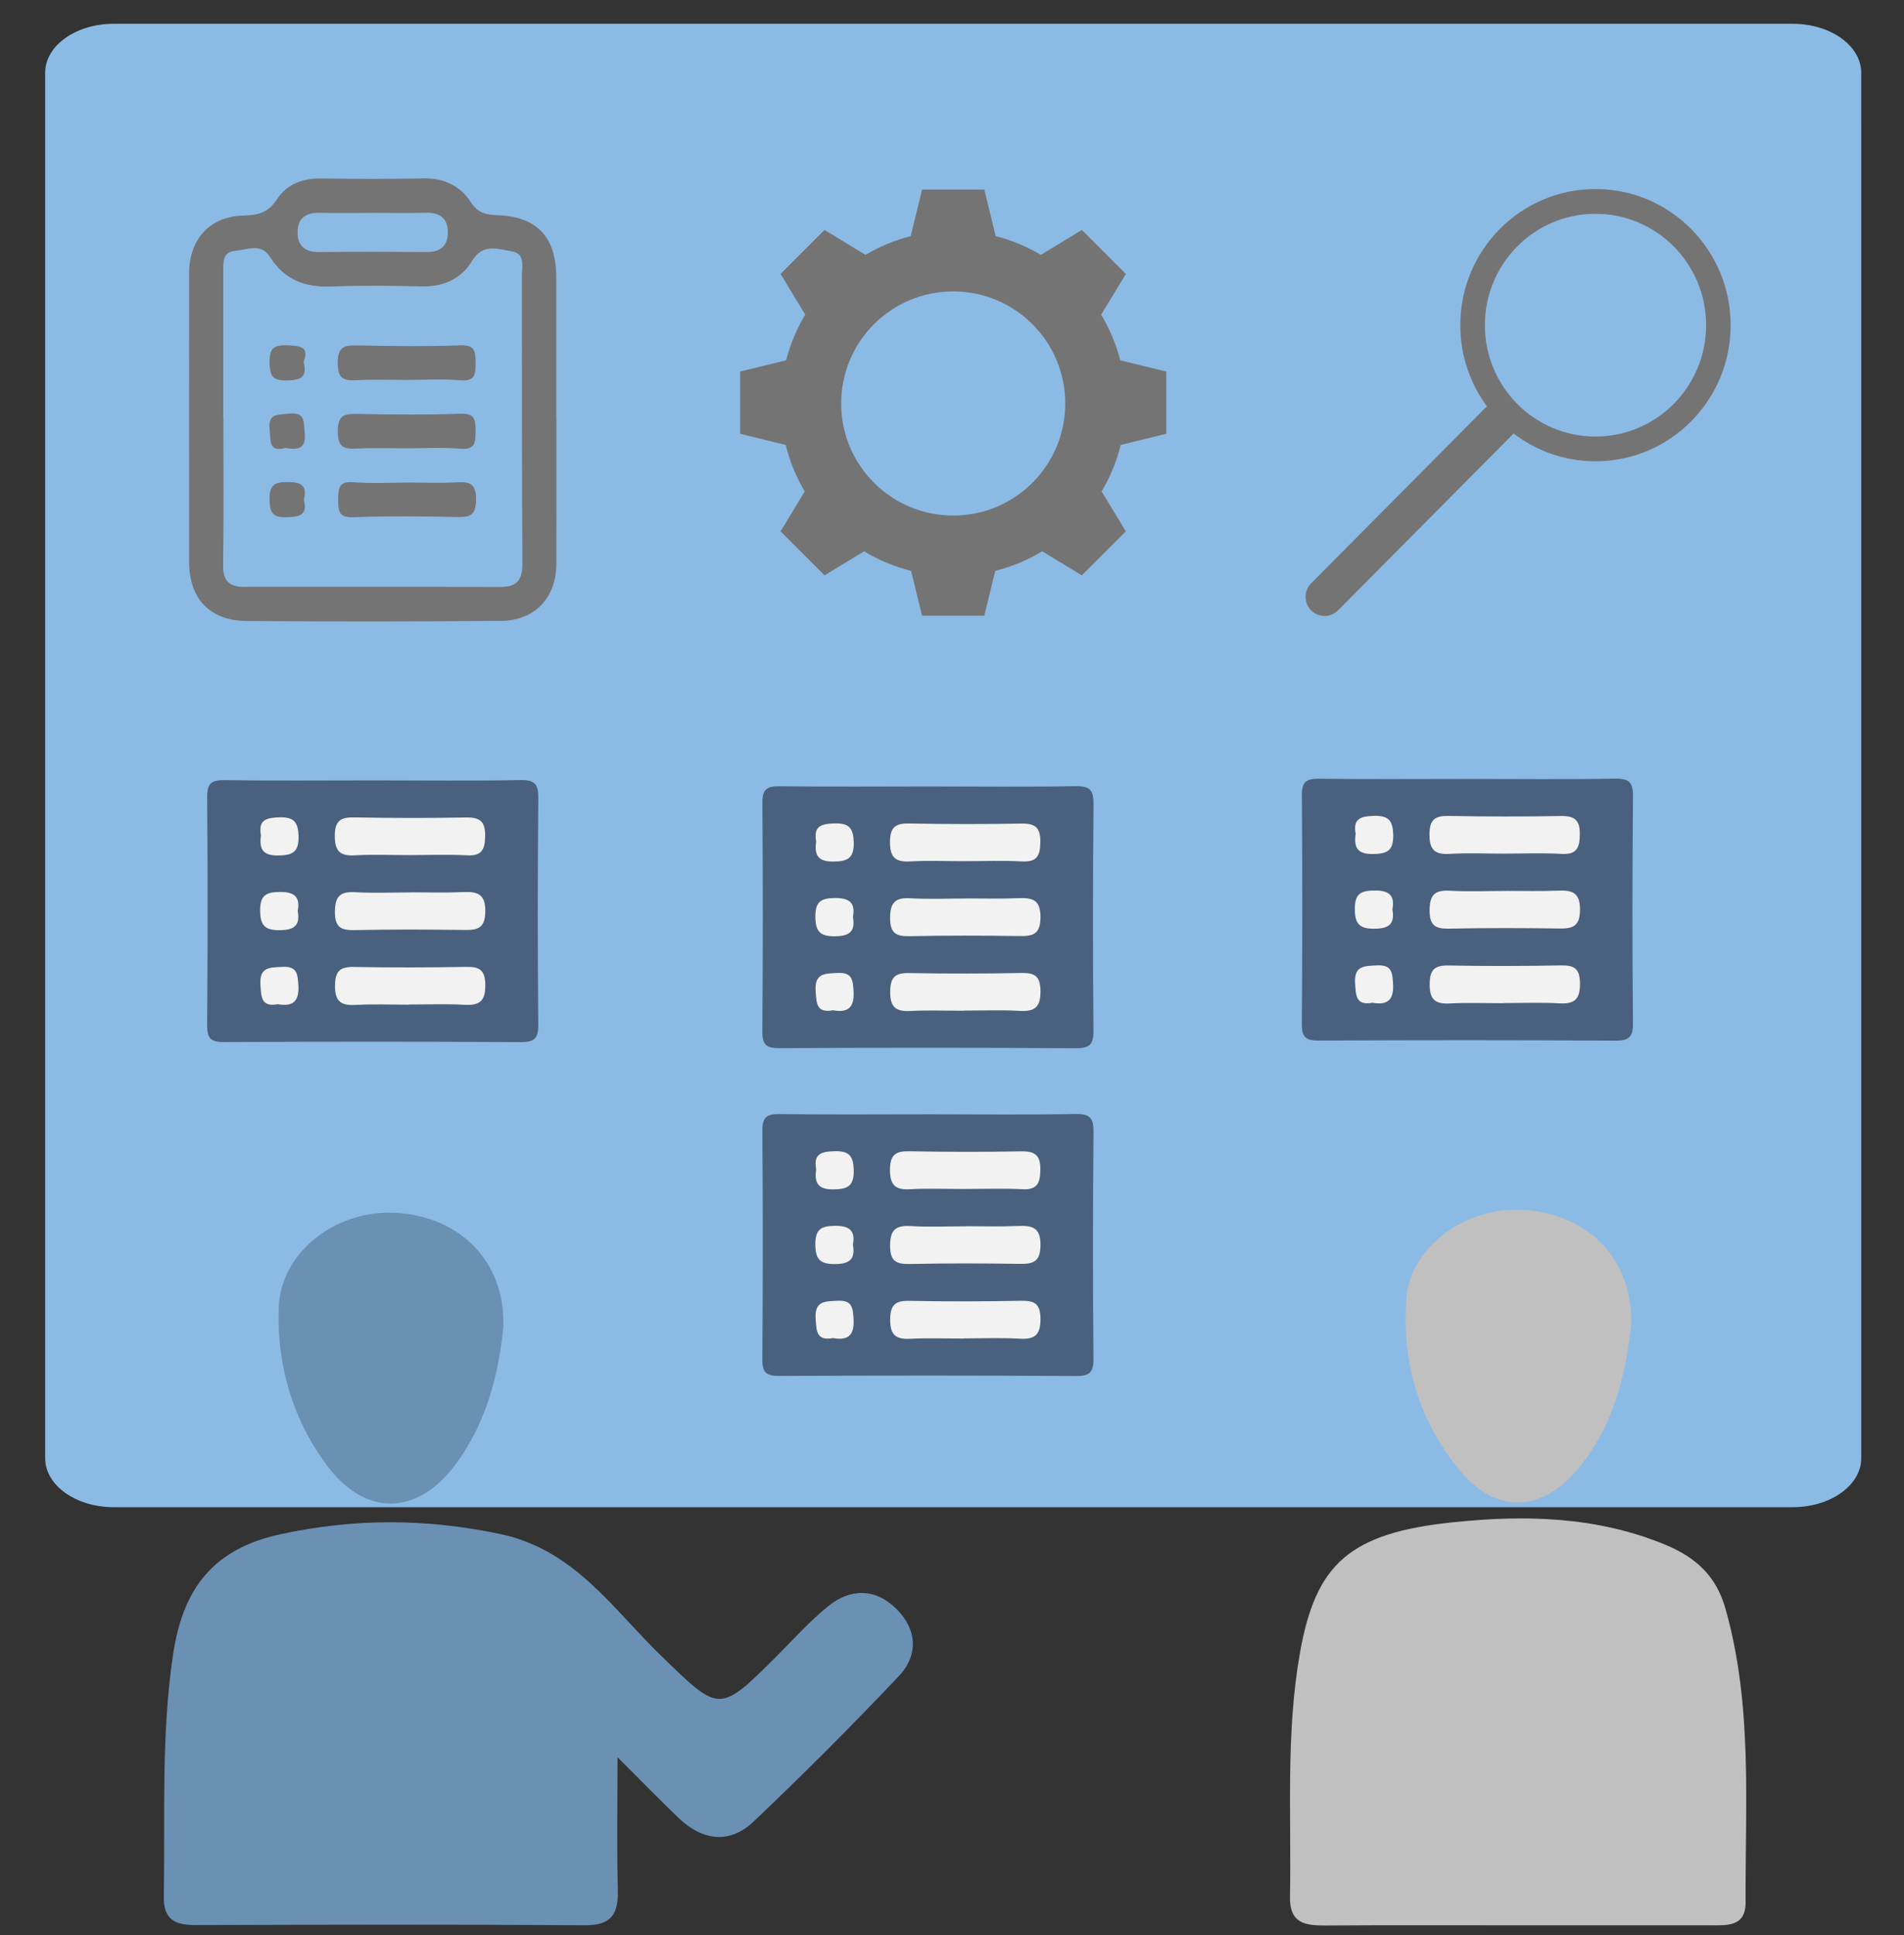 <?xml version="1.0" encoding="utf-8"?>
<!-- Generator: Adobe Illustrator 16.0.0, SVG Export Plug-In . SVG Version: 6.00 Build 0)  -->
<!DOCTYPE svg PUBLIC "-//W3C//DTD SVG 1.1//EN" "http://www.w3.org/Graphics/SVG/1.1/DTD/svg11.dtd">
<svg version="1.1" id="Layer_1" xmlns="http://www.w3.org/2000/svg" xmlns:xlink="http://www.w3.org/1999/xlink" x="0px" y="0px"
	 width="196.833px" height="200px" viewBox="0 0 196.833 200" enable-background="new 0 0 196.833 200" xml:space="preserve">
<rect x="0" y="0" width="196.833" height="200" fill="#333333" stroke="none"/>
<path fill="#8BBBE5" d="M192.41,12.965V7.516c0-2.791-3.175-5.058-7.082-5.058H11.751c-3.913,0-7.083,2.267-7.083,5.058v5.449v2.141
	v135.603c0,2.795,3.171,5.06,7.084,5.06h173.575c3.907,0,7.086-2.265,7.086-5.06V12.965H192.41z"/>
<path fill="#757474" d="M115.813,37.237c-0.432-1.682-1.105-3.266-1.975-4.717l2.551-4.207l-1.085-1.087l-2.375-2.376l-1.088-1.085
	l-4.236,2.57c-1.438-0.851-3.009-1.507-4.669-1.928l-1.179-4.819h-6.434l-1.179,4.819c-1.664,0.421-3.23,1.077-4.669,1.928
	l-4.237-2.57l-1.085,1.085l-2.376,2.376l-1.085,1.087l2.553,4.207c-0.873,1.451-1.544,3.035-1.977,4.717l-4.754,1.162v6.433
	l4.708,1.152c0.424,1.713,1.094,3.33,1.972,4.808l-2.503,4.125l1.087,1.086l2.375,2.375l1.086,1.086l4.094-2.485
	c1.489,0.898,3.123,1.586,4.854,2.021l1.134,4.64h6.435l1.133-4.64c1.736-0.435,3.365-1.124,4.856-2.021l4.093,2.485l1.089-1.086
	l2.376-2.375l1.086-1.086l-2.504-4.125c0.88-1.478,1.549-3.095,1.971-4.808l4.709-1.152v-6.433L115.813,37.237z M98.54,53.283
	c-6.397,0-11.582-5.186-11.582-11.583c0-6.398,5.185-11.584,11.582-11.584c6.399,0,11.584,5.186,11.584,11.584
	C110.124,48.098,104.939,53.283,98.54,53.283z"/>
<path fill="#757474" d="M164.94,19.536c-7.717,0-13.978,6.3-13.978,14.069c0,3.144,1.022,6.046,2.757,8.391
	c-0.015,0.008-0.03,0.026-0.049,0.041l-18.128,18.25c-0.382,0.386-0.574,0.895-0.574,1.398c0,0.508,0.192,1.012,0.574,1.398
	c0.77,0.773,2.014,0.773,2.779,0l18.129-18.252c0.006-0.008,0.018-0.015,0.025-0.03c2.348,1.807,5.285,2.874,8.464,2.874
	c7.717,0,13.973-6.296,13.973-14.068C178.913,25.835,172.657,19.536,164.94,19.536z M164.94,45.117
	c-6.319,0-11.435-5.153-11.435-11.512c0-6.358,5.115-11.507,11.435-11.507c6.314,0,11.435,5.149,11.435,11.507
	C176.375,39.963,171.255,45.117,164.94,45.117z"/>
<g>
	<path fill="#6A90B4" d="M63.84,181.614c0,5.116-0.081,9.395,0.032,13.665c0.07,2.466-0.599,3.715-3.376,3.697
		c-13.438-0.092-26.875-0.061-40.313-0.019c-2.077,0.003-3.29-0.577-3.249-2.92c0.144-8.37-0.292-16.74,0.964-25.085
		c1.012-6.724,4.09-10.883,11.128-12.397c7.641-1.648,15.004-1.626,22.646-0.023c7.695,1.615,11.623,7.688,16.611,12.529
		c6.137,5.959,6.034,6.063,12.047,0.064c1.734-1.733,3.385-3.583,5.285-5.125c2.313-1.872,4.883-1.858,7.039,0.265
		c2.176,2.143,2.316,4.81,0.245,6.988c-4.87,5.133-9.875,10.15-15.007,15.019c-2.484,2.357-5.286,1.954-7.731-0.375
		C68.221,186.043,66.354,184.117,63.84,181.614z"/>
	<path fill="#6A90B4" d="M52.03,137.161c-0.476,4.842-1.736,9.875-4.926,14.173c-3.965,5.345-9.331,5.433-13.285,0.143
		c-3.573-4.78-5.192-10.348-5.012-16.27c0.175-5.771,5.887-10.218,12.139-9.861C47.643,125.725,52.278,130.495,52.03,137.161z"/>
</g>
<g>
	<path fill="#757474" d="M57.505,43.256c0-4.856,0.007-9.714,0-14.576c0-4.172-1.97-6.3-6.093-6.44
		c-1.17-0.041-2.014-0.223-2.729-1.333c-1.096-1.695-2.766-2.51-4.878-2.469c-3.531,0.066-7.066,0.059-10.598,0.004
		c-1.924-0.03-3.59,0.618-4.582,2.165c-0.903,1.399-1.966,1.625-3.466,1.67c-3.502,0.103-5.612,2.461-5.612,5.996
		c0,9.934-0.004,19.876,0.004,29.812c0.001,3.79,2.139,6.07,5.963,6.1c8.756,0.059,17.518,0.059,26.279-0.015
		c3.51-0.022,5.719-2.414,5.719-5.893c0.015-5.005,0.007-10.009,0.007-15.021C57.512,43.256,57.512,43.256,57.505,43.256z
		 M33.096,21.992c1.829,0.048,3.665,0.011,5.497,0.008c1.833,0,3.669,0.026,5.497-0.011c1.462-0.03,2.236,0.666,2.207,2.087
		c-0.022,1.3-0.741,1.973-2.107,1.966c-3.738-0.027-7.477-0.03-11.216,0.003c-1.462,0.015-2.235-0.663-2.209-2.083
		C30.782,22.496,31.689,21.955,33.096,21.992z M51.708,60.661c-8.828-0.022-17.656-0.022-26.482-0.007
		c-1.581,0.007-2.185-0.667-2.159-2.288c0.076-5.071,0.028-10.15,0.028-15.221c-0.003,0-0.008,0-0.011,0
		c0-5.004,0.003-10.01,0-15.008c0-0.97-0.114-2.099,1.21-2.206c1.224-0.097,2.673-0.866,3.609,0.618
		c1.5,2.373,3.646,3.179,6.377,3.068c3.088-0.126,6.183-0.088,9.269-0.011c2.266,0.055,4.116-0.751,5.25-2.636
		c1.106-1.844,2.639-1.233,4.068-1.007c1.451,0.226,1.084,1.543,1.088,2.513c0.019,9.93-0.018,19.865,0.049,29.792
		C54.015,59.995,53.381,60.668,51.708,60.661z"/>
	<path fill="#757474" d="M42.062,39.266c-1.688,0-3.383-0.066-5.071,0.022c-1.348,0.074-2.087-0.037-2.081-1.784
		c0.008-1.74,0.737-1.829,2.088-1.807c3.527,0.074,7.059,0.119,10.579-0.008c1.551-0.059,1.584,0.645,1.592,1.814
		c0.004,1.185-0.055,1.932-1.599,1.798C45.745,39.147,43.897,39.266,42.062,39.266z"/>
	<path fill="#757474" d="M42.065,46.336c-1.691,0-3.387-0.066-5.071,0.022c-1.352,0.074-2.084-0.03-2.077-1.784
		c0.007-1.733,0.718-1.822,2.073-1.799c3.531,0.074,7.059,0.111,10.586-0.022c1.544-0.059,1.588,0.644,1.588,1.814
		c0.003,1.177-0.041,1.939-1.595,1.806C45.748,46.217,43.901,46.336,42.065,46.336z"/>
	<path fill="#757474" d="M42.28,49.875c1.618,0,3.239,0.066,4.846-0.022c1.344-0.074,2.095,0.015,2.087,1.776
		c-0.015,1.725-0.699,1.835-2.069,1.807c-3.523-0.082-7.059-0.111-10.579,0.022c-1.536,0.059-1.61-0.622-1.603-1.807
		c0.011-1.163,0.025-1.939,1.588-1.814C38.449,49.993,40.37,49.875,42.28,49.875z"/>
	<path fill="#757474" d="M31.416,51.651c0.385,1.54-0.37,1.77-1.74,1.807c-1.473,0.044-1.791-0.422-1.81-1.829
		c-0.011-1.466,0.441-1.806,1.844-1.813C31.149,49.815,31.786,50.171,31.416,51.651z"/>
	<path fill="#757474" d="M29.505,46.298c-1.754,0.466-1.495-0.732-1.629-1.873c-0.192-1.717,0.8-1.547,1.962-1.673
		c1.74-0.192,1.544,0.807,1.662,1.962C31.682,46.425,30.782,46.506,29.505,46.298z"/>
	<path fill="#757474" d="M31.386,37.4c0.418,1.658-0.341,1.88-1.711,1.917c-1.473,0.044-1.784-0.452-1.813-1.836
		c-0.022-1.48,0.429-1.851,1.843-1.792C31.042,35.742,31.989,35.823,31.386,37.4z"/>
</g>
<path fill="#49617F" d="M38.605,80.653c5.057,0,10.119,0.065,15.171-0.032c1.496-0.024,1.892,0.396,1.875,1.875
	c-0.073,7.786-0.08,15.579-0.004,23.365c0.021,1.514-0.433,1.86-1.887,1.843c-10.195-0.063-20.398-0.056-30.591-0.008
	c-1.361,0.008-1.767-0.354-1.755-1.738c0.061-7.866,0.061-15.732,0.004-23.599c-0.012-1.391,0.435-1.746,1.774-1.73
	C28.329,80.702,33.467,80.653,38.605,80.653z"/>
<path fill="#F2F2F2" d="M42.284,103.834c-1.848,0-3.703-0.074-5.542,0.023c-1.544,0.088-2.131-0.403-2.11-2.022
	c0.016-1.503,0.545-1.931,1.984-1.899c3.853,0.072,7.709,0.064,11.566-0.008c1.431-0.032,1.98,0.356,1.988,1.884
	c0.009,1.602-0.549,2.118-2.102,2.036c-1.924-0.113-3.856-0.031-5.789-0.031C42.284,103.824,42.284,103.824,42.284,103.834z"/>
<path fill="#F2F2F2" d="M42.247,88.374c-1.851,0-3.703-0.081-5.546,0.024c-1.569,0.097-2.102-0.453-2.09-2.045
	c0.012-1.528,0.606-1.909,2.009-1.876c3.856,0.073,7.721,0.081,11.573,0.008c1.452-0.024,1.985,0.436,1.96,1.924
	c-0.02,1.383-0.332,2.078-1.883,1.989C46.265,88.293,44.256,88.374,42.247,88.374z"/>
<path fill="#F2F2F2" d="M42.502,92.223c1.766,0,3.537,0.057,5.299-0.024c1.483-0.065,2.397,0.113,2.368,2.013
	c-0.016,1.754-0.824,1.924-2.223,1.9c-3.775-0.056-7.555-0.064-11.331,0.016c-1.418,0.025-1.988-0.339-1.993-1.875
	c0-1.593,0.521-2.135,2.09-2.045c1.925,0.113,3.861,0.024,5.789,0.024V92.223z"/>
<path fill="#F2F2F2" d="M30.779,94.147c0.263,1.455-0.319,1.973-1.823,1.988c-1.6,0.025-2.065-0.517-2.062-2.077
	c0-1.561,0.655-1.859,2.03-1.875C30.387,92.174,31.058,92.644,30.779,94.147z"/>
<path fill="#F2F2F2" d="M28.721,103.783c-1.73,0.324-1.713-0.75-1.799-2.004c-0.117-1.852,0.966-1.788,2.268-1.852
	c1.552-0.081,1.588,0.768,1.657,1.949C30.936,103.541,30.217,104.059,28.721,103.783z"/>
<path fill="#F2F2F2" d="M26.979,86.33c-0.311-1.618,0.586-1.828,1.945-1.86c1.475-0.025,1.899,0.501,1.94,1.956
	c0.04,1.682-0.664,1.98-2.143,1.989C27.096,88.431,26.789,87.663,26.979,86.33z"/>
<g>
	<path fill="#49617F" d="M95.999,115.161c5.059,0,10.119,0.064,15.173-0.032c1.496-0.025,1.891,0.396,1.875,1.875
		c-0.072,7.785-0.081,15.579-0.004,23.364c0.02,1.514-0.434,1.86-1.889,1.844c-10.194-0.064-20.398-0.056-30.59-0.009
		c-1.361,0.009-1.767-0.354-1.754-1.738c0.061-7.865,0.061-15.732,0.003-23.598c-0.012-1.391,0.435-1.747,1.775-1.73
		C85.724,115.208,90.861,115.161,95.999,115.161z"/>
	<path fill="#F2F2F2" d="M99.679,138.341c-1.847,0-3.703-0.073-5.542,0.023c-1.545,0.088-2.131-0.403-2.109-2.021
		c0.014-1.505,0.544-1.933,1.983-1.899c3.853,0.072,7.71,0.064,11.566-0.008c1.431-0.033,1.98,0.355,1.986,1.884
		c0.01,1.601-0.548,2.117-2.1,2.036c-1.925-0.114-3.857-0.032-5.79-0.032C99.679,138.331,99.679,138.331,99.679,138.341z"/>
	<path fill="#F2F2F2" d="M99.643,122.882c-1.852,0-3.704-0.081-5.547,0.024c-1.569,0.096-2.102-0.453-2.09-2.045
		c0.012-1.528,0.606-1.91,2.01-1.876c3.856,0.071,7.72,0.079,11.572,0.007c1.453-0.024,1.985,0.438,1.962,1.925
		c-0.02,1.382-0.333,2.077-1.885,1.989C103.66,122.801,101.651,122.882,99.643,122.882z"/>
	<path fill="#F2F2F2" d="M99.896,126.73c1.767,0,3.537,0.056,5.301-0.025c1.482-0.064,2.397,0.113,2.366,2.013
		c-0.014,1.756-0.823,1.925-2.223,1.901c-3.774-0.057-7.554-0.064-11.33,0.015c-1.419,0.025-1.987-0.339-1.993-1.876
		c0-1.592,0.522-2.133,2.091-2.045c1.925,0.114,3.86,0.025,5.788,0.025V126.73z"/>
	<path fill="#F2F2F2" d="M88.174,128.652c0.263,1.457-0.319,1.975-1.823,1.99c-1.601,0.024-2.065-0.518-2.062-2.078
		c0-1.56,0.655-1.859,2.029-1.875C87.782,126.681,88.452,127.151,88.174,128.652z"/>
	<path fill="#F2F2F2" d="M86.117,138.291c-1.731,0.324-1.714-0.751-1.799-2.005c-0.118-1.851,0.966-1.788,2.267-1.851
		c1.553-0.082,1.589,0.768,1.658,1.947C88.332,138.049,87.612,138.565,86.117,138.291z"/>
	<path fill="#F2F2F2" d="M84.374,120.836c-0.311-1.617,0.586-1.827,1.944-1.859c1.476-0.025,1.899,0.501,1.94,1.956
		c0.04,1.682-0.663,1.98-2.142,1.989C84.492,122.938,84.185,122.17,84.374,120.836z"/>
</g>
<path fill="#49617F" d="M96,81.283c5.058,0,10.119,0.064,15.172-0.032c1.496-0.025,1.892,0.395,1.875,1.875
	c-0.072,7.785-0.08,15.578-0.004,23.364c0.021,1.513-0.433,1.86-1.887,1.844c-10.195-0.064-20.399-0.057-30.591-0.009
	c-1.36,0.009-1.767-0.354-1.754-1.738c0.061-7.865,0.061-15.733,0.003-23.598c-0.012-1.391,0.435-1.747,1.775-1.73
	C85.724,81.33,90.862,81.283,96,81.283z"/>
<path fill="#F2F2F2" d="M99.68,104.462c-1.848,0-3.704-0.072-5.543,0.023c-1.544,0.088-2.13-0.403-2.109-2.021
	c0.017-1.504,0.544-1.931,1.984-1.899c3.852,0.072,7.709,0.064,11.565-0.008c1.431-0.033,1.98,0.355,1.987,1.884
	c0.01,1.601-0.548,2.118-2.101,2.037c-1.924-0.114-3.857-0.033-5.789-0.033C99.68,104.454,99.68,104.454,99.68,104.462z"/>
<path fill="#F2F2F2" d="M99.644,89.003c-1.853,0-3.705-0.08-5.547,0.025c-1.569,0.097-2.103-0.453-2.09-2.045
	c0.011-1.528,0.605-1.909,2.01-1.876c3.856,0.072,7.72,0.079,11.572,0.008c1.452-0.025,1.985,0.437,1.961,1.924
	c-0.02,1.382-0.332,2.077-1.884,1.989C103.66,88.923,101.651,89.003,99.644,89.003z"/>
<path fill="#F2F2F2" d="M99.897,92.852c1.767,0,3.537,0.056,5.3-0.025c1.482-0.065,2.397,0.113,2.367,2.013
	c-0.015,1.754-0.823,1.924-2.223,1.9c-3.774-0.057-7.555-0.064-11.33,0.015c-1.419,0.026-1.988-0.338-1.994-1.875
	c0-1.592,0.522-2.133,2.091-2.045c1.926,0.113,3.86,0.024,5.789,0.024V92.852z"/>
<path fill="#F2F2F2" d="M88.175,94.775c0.262,1.456-0.32,1.973-1.824,1.989c-1.6,0.025-2.064-0.517-2.061-2.078
	c0-1.56,0.655-1.859,2.028-1.875C87.782,92.803,88.453,93.273,88.175,94.775z"/>
<path fill="#F2F2F2" d="M86.117,104.413c-1.73,0.323-1.713-0.751-1.799-2.005c-0.117-1.852,0.966-1.787,2.268-1.852
	c1.552-0.082,1.589,0.768,1.657,1.948C88.332,104.17,87.612,104.688,86.117,104.413z"/>
<path fill="#F2F2F2" d="M84.375,86.958c-0.311-1.617,0.585-1.828,1.943-1.86c1.477-0.024,1.9,0.501,1.941,1.957
	c0.039,1.681-0.663,1.98-2.143,1.988C84.492,89.06,84.185,88.292,84.375,86.958z"/>
<path fill="#49617F" d="M151.771,80.502c5.058,0,10.118,0.064,15.173-0.032c1.495-0.025,1.89,0.395,1.875,1.876
	c-0.073,7.785-0.081,15.578-0.005,23.364c0.02,1.514-0.433,1.86-1.888,1.844c-10.194-0.064-20.398-0.057-30.589-0.009
	c-1.361,0.009-1.768-0.354-1.757-1.738c0.062-7.865,0.062-15.732,0.005-23.598c-0.013-1.39,0.435-1.747,1.775-1.73
	C141.495,80.55,146.633,80.502,151.771,80.502z"/>
<path fill="#F2F2F2" d="M155.45,103.682c-1.848,0-3.704-0.072-5.543,0.024c-1.544,0.088-2.131-0.403-2.109-2.021
	c0.016-1.505,0.546-1.933,1.984-1.9c3.854,0.073,7.71,0.065,11.565-0.009c1.432-0.032,1.98,0.357,1.988,1.884
	c0.008,1.602-0.55,2.118-2.102,2.037c-1.925-0.114-3.856-0.032-5.788-0.032C155.45,103.673,155.45,103.673,155.45,103.682z"/>
<path fill="#F2F2F2" d="M155.413,88.223c-1.852,0-3.703-0.081-5.546,0.025c-1.569,0.097-2.102-0.453-2.091-2.045
	c0.014-1.528,0.607-1.909,2.01-1.875c3.856,0.072,7.721,0.079,11.573,0.007c1.452-0.024,1.984,0.437,1.961,1.924
	c-0.02,1.382-0.333,2.078-1.885,1.99C159.431,88.143,157.423,88.223,155.413,88.223z"/>
<path fill="#F2F2F2" d="M155.668,92.072c1.766,0,3.536,0.056,5.301-0.024c1.482-0.065,2.396,0.112,2.367,2.013
	c-0.016,1.754-0.824,1.923-2.225,1.9c-3.774-0.057-7.554-0.064-11.329,0.015c-1.419,0.026-1.988-0.339-1.992-1.876
	c0-1.592,0.521-2.133,2.09-2.044c1.924,0.113,3.861,0.024,5.788,0.024V92.072z"/>
<path fill="#F2F2F2" d="M143.944,93.995c0.264,1.456-0.318,1.974-1.822,1.989c-1.601,0.025-2.065-0.517-2.062-2.077
	c0-1.56,0.654-1.859,2.028-1.876C143.554,92.023,144.224,92.493,143.944,93.995z"/>
<path fill="#F2F2F2" d="M141.888,103.633c-1.729,0.323-1.715-0.751-1.8-2.005c-0.116-1.852,0.968-1.788,2.268-1.852
	c1.555-0.081,1.589,0.769,1.659,1.949C144.103,103.391,143.384,103.907,141.888,103.633z"/>
<path fill="#F2F2F2" d="M140.146,86.178c-0.311-1.617,0.586-1.827,1.943-1.859c1.476-0.024,1.899,0.501,1.94,1.956
	c0.041,1.681-0.663,1.98-2.142,1.988C140.263,88.28,139.955,87.511,140.146,86.178z"/>
<g>
	<path fill="#C1C0C0" d="M156.665,198.98c-6.544,0-13.082-0.027-19.626,0.019c-2.109,0.015-3.737-0.216-3.682-2.961
		c0.155-8.414-0.45-16.86,1.034-25.225c1.622-9.15,5.067-12.372,15.849-13.49c7.366-0.763,14.761-0.62,21.868,2.304
		c3.232,1.328,5.315,3.27,6.268,6.63c2.827,9.969,2.032,20.177,2.082,30.319c0.019,2.616-1.972,2.404-3.733,2.404
		C170.04,198.984,163.349,198.98,156.665,198.98z"/>
	<path fill="#C1C0C0" d="M168.629,136.913c-0.557,5.136-1.835,10.635-5.688,15.113c-3.692,4.28-8.322,4.363-11.937,0.051
		c-4.28-5.108-6.102-11.237-5.618-17.826c0.405-5.518,6.35-9.692,12.377-9.191C164.347,125.611,168.816,130.241,168.629,136.913z"/>
</g>
</svg>
